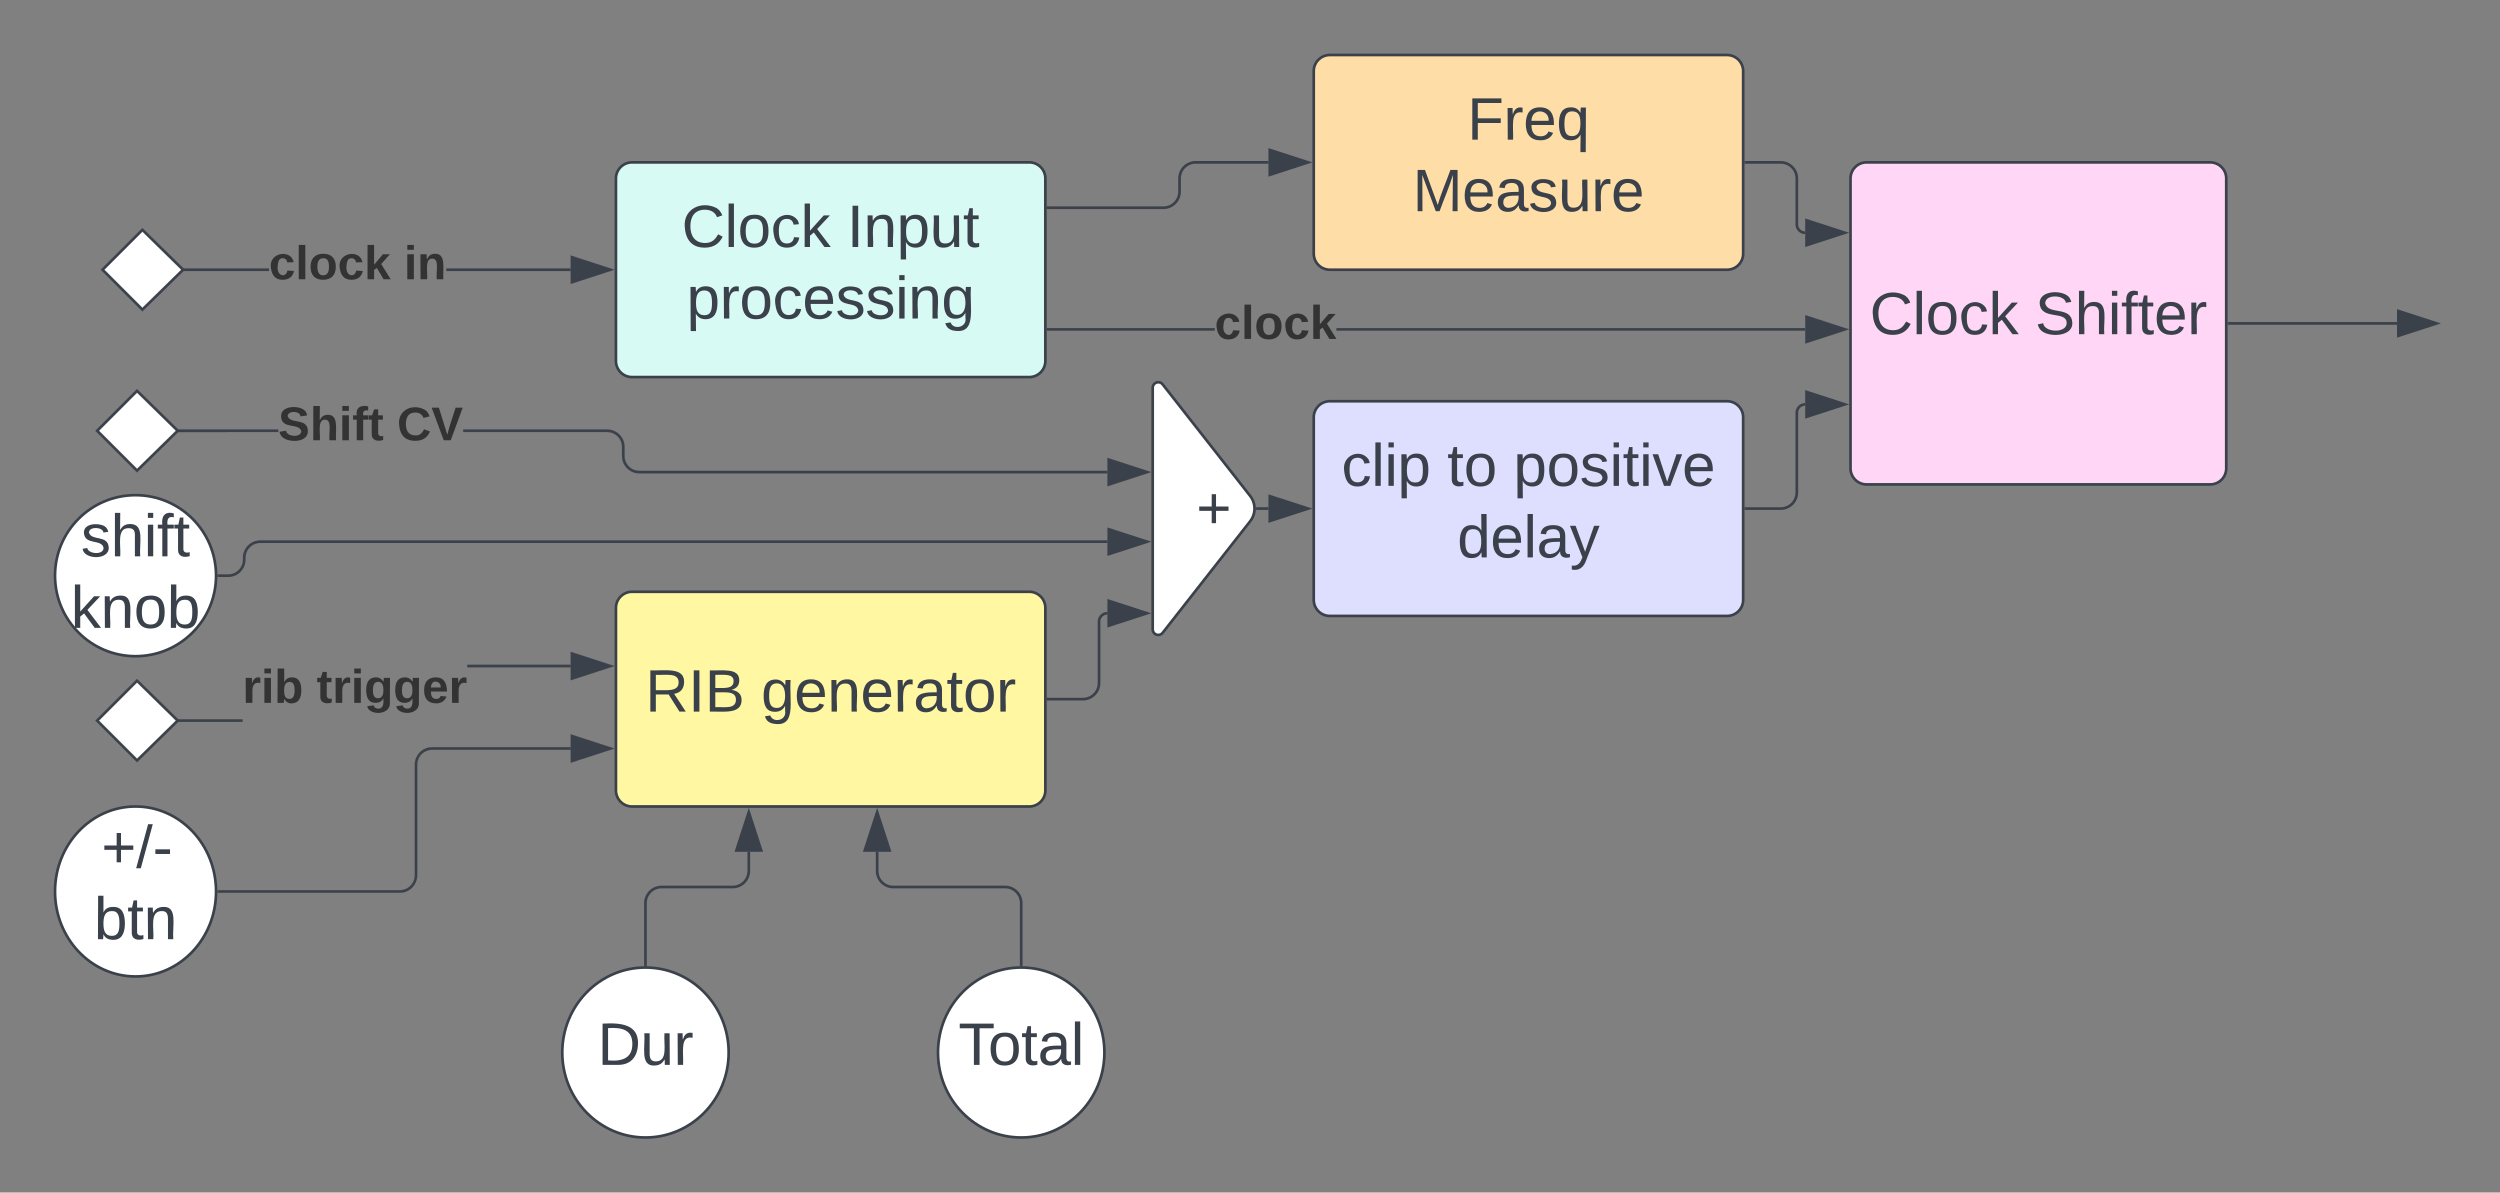 <svg xmlns="http://www.w3.org/2000/svg" xmlns:xlink="http://www.w3.org/1999/xlink" xmlns:lucid="lucid" width="931.5" height="444.33"><rect width="100%" height="100%" fill="#808080" stroke="none"/><g transform="translate(-50.5 -39.5)" lucid:page-tab-id="0_0"><path d="M280 106a6 6 0 0 1 6-6h148a6 6 0 0 1 6 6v68a6 6 0 0 1-6 6H286a6 6 0 0 1-6-6z" stroke="#3a414a" fill="#d7faf5"/><use xlink:href="#a" transform="matrix(1,0,0,1,285,105) translate(19.506 26.528)"/><use xlink:href="#b" transform="matrix(1,0,0,1,285,105) translate(81.111 26.528)"/><use xlink:href="#c" transform="matrix(1,0,0,1,285,105) translate(21.358 53.194)"/><path d="M150.7 140.47H118.4v-.94h32.33zm112.42 0H216.8v-.94h46.32z" stroke="#3a414a" stroke-width=".05" fill="#3a414a"/><path d="M118.7 140l-15.14 14.85L88.7 140l14.86-14.85z" fill="#fff"/><path d="M119.4 140l-15.85 15.52L88.03 140l15.52-15.52zm-30.02 0l14.18 14.18L118.03 140l-14.47-14.18z" stroke="#3a414a" stroke-width=".05" fill="#3a414a"/><path d="M277.88 140l-14.26 4.63v-9.26z" fill="#3a414a"/><path d="M279.42 140l-16.28 5.3v-10.6zm-15.33 3.98l12.25-3.98-12.26-3.98z" stroke="#3a414a" stroke-width=".05" fill="#3a414a"/><use xlink:href="#d" transform="matrix(1,0,0,1,150.713,129.333) translate(0 14.222)"/><use xlink:href="#e" transform="matrix(1,0,0,1,150.713,129.333) translate(50.321 14.222)"/><path d="M280 266a6 6 0 0 1 6-6h148a6 6 0 0 1 6 6v68a6 6 0 0 1-6 6H286a6 6 0 0 1-6-6z" stroke="#3a414a" fill="#fff7a1"/><use xlink:href="#f" transform="matrix(1,0,0,1,285,265) translate(5.957 39.653)"/><use xlink:href="#g" transform="matrix(1,0,0,1,285,265) translate(49.105 39.653)"/><path d="M740 106a6 6 0 0 1 6-6h128a6 6 0 0 1 6 6v108a6 6 0 0 1-6 6H746a6 6 0 0 1-6-6z" stroke="#3a414a" fill="#ffd6f5"/><use xlink:href="#a" transform="matrix(1,0,0,1,745,105) translate(2.16 59.028)"/><use xlink:href="#h" transform="matrix(1,0,0,1,745,105) translate(63.765 59.028)"/><path d="M503.1 162.7H441v-.95h62.1zm220.02 0H548.48v-.95h174.64z" stroke="#3a414a" stroke-width=".05" fill="#3a414a"/><path d="M441 162.7h-.5v-.95h.5z" fill="#3a414a"/><path stroke="#3a414a" stroke-width=".05" fill="#3a414a"/><path d="M737.88 162.22l-14.26 4.64v-9.27z" fill="#3a414a"/><path d="M739.42 162.22l-16.28 5.3v-10.6zm-15.33 3.98l12.25-3.98-12.26-3.98z" stroke="#3a414a" stroke-width=".05" fill="#3a414a"/><use xlink:href="#i" transform="matrix(1,0,0,1,503.094,151.556) translate(0 14.222)"/><path d="M131 254c0 16.57-13.43 30-30 30s-30-13.43-30-30 13.43-30 30-30 30 13.43 30 30z" stroke="#3a414a" fill="#fff"/><use xlink:href="#j" transform="matrix(1,0,0,1,76,229) translate(4.66 17.778)"/><use xlink:href="#k" transform="matrix(1,0,0,1,76,229) translate(0.926 44.444)"/><path d="M132 254h3.5a6 6 0 0 0 6-6v-.67a6 6 0 0 1 6-6h315.62" stroke="#3a414a" fill="none"/><path d="M132 254.47h-.54l.04-.46-.02-.47h.53z" stroke="#3a414a" stroke-width=".05" fill="#3a414a"/><path d="M477.88 241.33l-14.26 4.64v-9.27z" stroke="#3a414a" fill="#3a414a"/><path d="M140.87 308.48h-24.5v-.96h24.5zm122.25-20.34h-38.5v-.95h38.5z" stroke="#3a414a" stroke-width=".05" fill="#3a414a"/><path d="M116.7 308l-15.14 14.85L86.7 308l14.86-14.85z" fill="#fff"/><path d="M117.4 308l-15.85 15.52L86.03 308l15.52-15.52zm-30.02 0l14.18 14.18L116.03 308l-14.47-14.18z" stroke="#3a414a" stroke-width=".05" fill="#3a414a"/><path d="M277.88 287.67l-14.26 4.63v-9.27z" fill="#3a414a"/><path d="M279.42 287.67l-16.28 5.3v-10.6zm-15.33 3.98l12.25-3.98-12.26-4z" stroke="#3a414a" stroke-width=".05" fill="#3a414a"/><use xlink:href="#l" transform="matrix(1,0,0,1,140.873,287.167) translate(0 14.222)"/><use xlink:href="#m" transform="matrix(1,0,0,1,140.873,287.167) translate(27.605 14.222)"/><path d="M483.7 182.72A2.07 2.07 0 0 0 480 184v90a2.07 2.07 0 0 0 3.7 1.28l32.6-41.56a7.65 7.65 0 0 0 0-9.44z" stroke="#3a414a" fill="#fff"/><use xlink:href="#n" transform="matrix(6.123233995736766e-17,1,-1,6.123233995736766e-17,515,183) translate(39.524 19.653)"/><path d="M518.93 229h4.2" stroke="#3a414a" fill="none"/><path d="M518.94 229.47h-.54l.03-.47-.03-.47h.54z" stroke="#3a414a" stroke-width=".05" fill="#3a414a"/><path d="M537.88 229l-14.26 4.63v-9.26z" stroke="#3a414a" fill="#3a414a"/><path d="M131 371.67c0 17.5-13.43 31.66-30 31.66s-30-14.17-30-31.66c0-17.5 13.43-31.67 30-31.67s30 14.18 30 31.67z" stroke="#3a414a" fill="#fff"/><use xlink:href="#o" transform="matrix(1,0,0,1,76,345) translate(12.264 17.778)"/><use xlink:href="#p" transform="matrix(1,0,0,1,76,345) translate(9.573 44.444)"/><path d="M540 66a6 6 0 0 1 6-6h148a6 6 0 0 1 6 6v68a6 6 0 0 1-6 6H546a6 6 0 0 1-6-6z" stroke="#3a414a" fill="#ffdda6"/><use xlink:href="#q" transform="matrix(1,0,0,1,545,65) translate(52.222 26.528)"/><use xlink:href="#r" transform="matrix(1,0,0,1,545,65) translate(31.852 53.194)"/><path d="M441 116.9h43a6 6 0 0 0 6-6V106a6 6 0 0 1 6-6h27.12" stroke="#3a414a" fill="none"/><path d="M441 117.36h-.5v-.95h.5z" stroke="#3a414a" stroke-width=".05" fill="#3a414a"/><path d="M537.88 100l-14.26 4.64v-9.28z" stroke="#3a414a" fill="#3a414a"/><path d="M701 100h13a6 6 0 0 1 6 6v17.1a3.12 3.12 0 0 0 3.12 3.12" stroke="#3a414a" fill="none"/><path d="M701 100.47h-.5v-.94h.5z" stroke="#3a414a" stroke-width=".05" fill="#3a414a"/><path d="M737.88 126.22l-14.26 4.64v-9.27z" stroke="#3a414a" fill="#3a414a"/><path d="M540 195a6 6 0 0 1 6-6h148a6 6 0 0 1 6 6v68a6 6 0 0 1-6 6H546a6 6 0 0 1-6-6z" stroke="#3a414a" fill="#dedeff"/><use xlink:href="#s" transform="matrix(1,0,0,1,545,194) translate(5.37 26.528)"/><use xlink:href="#t" transform="matrix(1,0,0,1,545,194) translate(44.753 26.528)"/><use xlink:href="#u" transform="matrix(1,0,0,1,545,194) translate(69.444 26.528)"/><use xlink:href="#v" transform="matrix(1,0,0,1,545,194) translate(48.488 53.194)"/><path d="M701 229h13a6 6 0 0 0 6-6v-29.72a3.12 3.12 0 0 1 3.12-3.1" stroke="#3a414a" fill="none"/><path d="M701 229.47h-.5v-.94h.5z" stroke="#3a414a" stroke-width=".05" fill="#3a414a"/><path d="M737.88 190.17l-14.26 4.63v-9.27z" stroke="#3a414a" fill="#3a414a"/><path d="M277.76 199.6l1 .24.93.4.86.52.77.66.66.77.52.86.4.94.23 1 .08.98v3.4l.06.88.2.85.33.8.45.75.56.66.66.57.74.45.8.33.85.2.87.08h174.35v.94h-174.4l-.98-.07-1-.24-.93-.4-.86-.52-.77-.66-.66-.77-.52-.86-.4-.94-.23-1-.08-.98v-3.4l-.06-.88-.2-.85-.33-.8-.45-.75-.56-.66-.66-.57-.74-.45-.8-.33-.85-.2-.87-.08H223.1v-.94h53.67zm-161.38.88v-.95h37.77v.94z" stroke="#3a414a" stroke-width=".05" fill="#3a414a"/><path d="M116.7 200l-15.14 14.85L86.7 200l14.86-14.85z" fill="#fff"/><path d="M117.4 200l-15.85 15.52L86.03 200l15.52-15.52zm-30.02 0l14.18 14.18L116.03 200l-14.47-14.18z" stroke="#3a414a" stroke-width=".05" fill="#3a414a"/><path d="M477.88 215.4l-14.26 4.63v-9.27z" fill="#3a414a"/><path d="M479.42 215.4l-16.28 5.3v-10.6zm-15.33 3.98l12.25-3.98-12.26-3.98z" stroke="#3a414a" stroke-width=".05" fill="#3a414a"/><use xlink:href="#w" transform="matrix(1,0,0,1,154.151,189.333) translate(0 14.222)"/><use xlink:href="#x" transform="matrix(1,0,0,1,154.151,189.333) translate(44.296 14.222)"/><path d="M441 300h13a6 6 0 0 0 6-6v-22.88a3.12 3.12 0 0 1 3.12-3.12" stroke="#3a414a" fill="none"/><path d="M441 300.48h-.5v-.96h.5z" stroke="#3a414a" stroke-width=".05" fill="#3a414a"/><path d="M477.88 268l-14.26 4.63v-9.26z" stroke="#3a414a" fill="#3a414a"/><path d="M263.12 318.88h-51.6l-.88.06-.85.2-.8.34-.75.45-.66.56-.57.65-.45.74-.33.8-.2.84-.07.88v41.26l-.08 1-.24 1-.4.93-.52.87-.66.78-.77.66-.86.54-.94.4-1 .22-.98.08H132v-.95h67.48l.9-.08.83-.2.8-.33.75-.47.66-.56.57-.66.45-.73.33-.8.2-.84.08-.88v-41.27l.07-1 .24-.98.4-.94.52-.87.66-.78.77-.66.86-.53.94-.4 1-.23.98-.07h51.64z" stroke="#3a414a" stroke-width=".05" fill="#3a414a"/><path d="M132 372.14h-.54l.04-.47-.03-.48h.54z" fill="#3a414a"/><path stroke="#3a414a" stroke-width=".05" fill="#3a414a"/><path d="M277.88 318.4l-14.26 4.64v-9.28z" fill="#3a414a"/><path d="M279.42 318.4l-16.28 5.3v-10.6zm-15.33 3.98l12.25-3.98-12.26-3.98z" stroke="#3a414a" stroke-width=".05" fill="#3a414a"/><path d="M462 431.67c0 17.5-13.88 31.66-31 31.66-17.12 0-31-14.17-31-31.66 0-17.5 13.88-31.67 31-31.67 17.12 0 31 14.18 31 31.67z" stroke="#3a414a" fill="#fff"/><g><use xlink:href="#y" transform="matrix(1,0,0,1,405,405) translate(2.605 31.278)"/></g><path d="M322 431.67c0 17.5-13.88 31.66-31 31.66-17.12 0-31-14.17-31-31.66 0-17.5 13.88-31.67 31-31.67 17.12 0 31 14.18 31 31.67z" stroke="#3a414a" fill="#fff"/><g><use xlink:href="#z" transform="matrix(1,0,0,1,265,405) translate(8.16 31.278)"/></g><path d="M291 399v-23a6 6 0 0 1 6-6h26.5a6 6 0 0 0 6-6v-7.12" stroke="#3a414a" fill="none"/><path d="M291.48 399.54l-.48-.04-.48.03V399h.96z" stroke="#3a414a" stroke-width=".05" fill="#3a414a"/><path d="M329.5 342.12l4.63 14.26h-9.26z" stroke="#3a414a" fill="#3a414a"/><path d="M431 399v-23a6 6 0 0 0-6-6h-41.67a6 6 0 0 1-6-6v-7.12" stroke="#3a414a" fill="none"/><path d="M431.48 399.54l-.48-.04-.48.03V399h.96z" stroke="#3a414a" stroke-width=".05" fill="#3a414a"/><path d="M377.33 342.12l4.64 14.26h-9.27z" stroke="#3a414a" fill="#3a414a"/><path d="M881 160h62.62" stroke="#3a414a" fill="none"/><path d="M881 160.47h-.5v-.94h.5z" stroke="#3a414a" stroke-width=".05" fill="#3a414a"/><path d="M958.38 160l-14.26 4.63v-9.26z" stroke="#3a414a" fill="#3a414a"/><defs><path fill="#3a414a" d="M212-179c-10-28-35-45-73-45-59 0-87 40-87 99 0 60 29 101 89 101 43 0 62-24 78-52l27 14C228-24 195 4 139 4 59 4 22-46 18-125c-6-104 99-153 187-111 19 9 31 26 39 46" id="A"/><path fill="#3a414a" d="M24 0v-261h32V0H24" id="B"/><path fill="#3a414a" d="M100-194c62-1 85 37 85 99 1 63-27 99-86 99S16-35 15-95c0-66 28-99 85-99zM99-20c44 1 53-31 53-75 0-43-8-75-51-75s-53 32-53 75 10 74 51 75" id="C"/><path fill="#3a414a" d="M96-169c-40 0-48 33-48 73s9 75 48 75c24 0 41-14 43-38l32 2c-6 37-31 61-74 61-59 0-76-41-82-99-10-93 101-131 147-64 4 7 5 14 7 22l-32 3c-4-21-16-35-41-35" id="D"/><path fill="#3a414a" d="M143 0L79-87 56-68V0H24v-261h32v163l83-92h37l-77 82L181 0h-38" id="E"/><g id="a"><use transform="matrix(0.062,0,0,0.062,0,0)" xlink:href="#A"/><use transform="matrix(0.062,0,0,0.062,15.988,0)" xlink:href="#B"/><use transform="matrix(0.062,0,0,0.062,20.864,0)" xlink:href="#C"/><use transform="matrix(0.062,0,0,0.062,33.21,0)" xlink:href="#D"/><use transform="matrix(0.062,0,0,0.062,44.321,0)" xlink:href="#E"/></g><path fill="#3a414a" d="M33 0v-248h34V0H33" id="F"/><path fill="#3a414a" d="M117-194c89-4 53 116 60 194h-32v-121c0-31-8-49-39-48C34-167 62-67 57 0H25l-1-190h30c1 10-1 24 2 32 11-22 29-35 61-36" id="G"/><path fill="#3a414a" d="M115-194c55 1 70 41 70 98S169 2 115 4C84 4 66-9 55-30l1 105H24l-1-265h31l2 30c10-21 28-34 59-34zm-8 174c40 0 45-34 45-75s-6-73-45-74c-42 0-51 32-51 76 0 43 10 73 51 73" id="H"/><path fill="#3a414a" d="M84 4C-5 8 30-112 23-190h32v120c0 31 7 50 39 49 72-2 45-101 50-169h31l1 190h-30c-1-10 1-25-2-33-11 22-28 36-60 37" id="I"/><path fill="#3a414a" d="M59-47c-2 24 18 29 38 22v24C64 9 27 4 27-40v-127H5v-23h24l9-43h21v43h35v23H59v120" id="J"/><g id="b"><use transform="matrix(0.062,0,0,0.062,0,0)" xlink:href="#F"/><use transform="matrix(0.062,0,0,0.062,6.173,0)" xlink:href="#G"/><use transform="matrix(0.062,0,0,0.062,18.519,0)" xlink:href="#H"/><use transform="matrix(0.062,0,0,0.062,30.864,0)" xlink:href="#I"/><use transform="matrix(0.062,0,0,0.062,43.21,0)" xlink:href="#J"/></g><path fill="#3a414a" d="M114-163C36-179 61-72 57 0H25l-1-190h30c1 12-1 29 2 39 6-27 23-49 58-41v29" id="K"/><path fill="#3a414a" d="M100-194c63 0 86 42 84 106H49c0 40 14 67 53 68 26 1 43-12 49-29l28 8c-11 28-37 45-77 45C44 4 14-33 15-96c1-61 26-98 85-98zm52 81c6-60-76-77-97-28-3 7-6 17-6 28h103" id="L"/><path fill="#3a414a" d="M135-143c-3-34-86-38-87 0 15 53 115 12 119 90S17 21 10-45l28-5c4 36 97 45 98 0-10-56-113-15-118-90-4-57 82-63 122-42 12 7 21 19 24 35" id="M"/><path fill="#3a414a" d="M24-231v-30h32v30H24zM24 0v-190h32V0H24" id="N"/><path fill="#3a414a" d="M177-190C167-65 218 103 67 71c-23-6-38-20-44-43l32-5c15 47 100 32 89-28v-30C133-14 115 1 83 1 29 1 15-40 15-95c0-56 16-97 71-98 29-1 48 16 59 35 1-10 0-23 2-32h30zM94-22c36 0 50-32 50-73 0-42-14-75-50-75-39 0-46 34-46 75s6 73 46 73" id="O"/><g id="c"><use transform="matrix(0.062,0,0,0.062,0,0)" xlink:href="#H"/><use transform="matrix(0.062,0,0,0.062,12.346,0)" xlink:href="#K"/><use transform="matrix(0.062,0,0,0.062,19.691,0)" xlink:href="#C"/><use transform="matrix(0.062,0,0,0.062,32.037,0)" xlink:href="#D"/><use transform="matrix(0.062,0,0,0.062,43.148,0)" xlink:href="#L"/><use transform="matrix(0.062,0,0,0.062,55.494,0)" xlink:href="#M"/><use transform="matrix(0.062,0,0,0.062,66.605,0)" xlink:href="#M"/><use transform="matrix(0.062,0,0,0.062,77.716,0)" xlink:href="#N"/><use transform="matrix(0.062,0,0,0.062,82.593,0)" xlink:href="#G"/><use transform="matrix(0.062,0,0,0.062,94.938,0)" xlink:href="#O"/></g><path fill="#333" d="M190-63c-7 42-38 67-86 67-59 0-84-38-90-98-12-110 154-137 174-36l-49 2c-2-19-15-32-35-32-30 0-35 28-38 64-6 74 65 87 74 30" id="P"/><path fill="#333" d="M25 0v-261h50V0H25" id="Q"/><path fill="#333" d="M110-194c64 0 96 36 96 99 0 64-35 99-97 99-61 0-95-36-95-99 0-62 34-99 96-99zm-1 164c35 0 45-28 45-65 0-40-10-65-43-65-34 0-45 26-45 65 0 36 10 65 43 65" id="R"/><path fill="#333" d="M147 0L96-86 75-71V0H25v-261h50v150l67-79h53l-66 74L201 0h-54" id="S"/><g id="d"><use transform="matrix(0.049,0,0,0.049,0,0)" xlink:href="#P"/><use transform="matrix(0.049,0,0,0.049,9.877,0)" xlink:href="#Q"/><use transform="matrix(0.049,0,0,0.049,14.815,0)" xlink:href="#R"/><use transform="matrix(0.049,0,0,0.049,25.63,0)" xlink:href="#P"/><use transform="matrix(0.049,0,0,0.049,35.506,0)" xlink:href="#S"/></g><path fill="#333" d="M25-224v-37h50v37H25zM25 0v-190h50V0H25" id="T"/><path fill="#333" d="M135-194c87-1 58 113 63 194h-50c-7-57 23-157-34-157-59 0-34 97-39 157H25l-1-190h47c2 12-1 28 3 38 12-26 28-41 61-42" id="U"/><g id="e"><use transform="matrix(0.049,0,0,0.049,0,0)" xlink:href="#T"/><use transform="matrix(0.049,0,0,0.049,4.938,0)" xlink:href="#U"/></g><path fill="#3a414a" d="M233-177c-1 41-23 64-60 70L243 0h-38l-65-103H63V0H30v-248c88 3 205-21 203 71zM63-129c60-2 137 13 137-47 0-61-80-42-137-45v92" id="V"/><path fill="#3a414a" d="M160-131c35 5 61 23 61 61C221 17 115-2 30 0v-248c76 3 177-17 177 60 0 33-19 50-47 57zm-97-11c50-1 110 9 110-42 0-47-63-36-110-37v79zm0 115c55-2 124 14 124-45 0-56-70-42-124-44v89" id="W"/><g id="f"><use transform="matrix(0.062,0,0,0.062,0,0)" xlink:href="#V"/><use transform="matrix(0.062,0,0,0.062,15.988,0)" xlink:href="#F"/><use transform="matrix(0.062,0,0,0.062,22.16,0)" xlink:href="#W"/></g><path fill="#3a414a" d="M141-36C126-15 110 5 73 4 37 3 15-17 15-53c-1-64 63-63 125-63 3-35-9-54-41-54-24 1-41 7-42 31l-33-3c5-37 33-52 76-52 45 0 72 20 72 64v82c-1 20 7 32 28 27v20c-31 9-61-2-59-35zM48-53c0 20 12 33 32 33 41-3 63-29 60-74-43 2-92-5-92 41" id="X"/><g id="g"><use transform="matrix(0.062,0,0,0.062,0,0)" xlink:href="#O"/><use transform="matrix(0.062,0,0,0.062,12.346,0)" xlink:href="#L"/><use transform="matrix(0.062,0,0,0.062,24.691,0)" xlink:href="#G"/><use transform="matrix(0.062,0,0,0.062,37.037,0)" xlink:href="#L"/><use transform="matrix(0.062,0,0,0.062,49.383,0)" xlink:href="#K"/><use transform="matrix(0.062,0,0,0.062,56.728,0)" xlink:href="#X"/><use transform="matrix(0.062,0,0,0.062,69.074,0)" xlink:href="#J"/><use transform="matrix(0.062,0,0,0.062,75.247,0)" xlink:href="#C"/><use transform="matrix(0.062,0,0,0.062,87.593,0)" xlink:href="#K"/></g><path fill="#3a414a" d="M185-189c-5-48-123-54-124 2 14 75 158 14 163 119 3 78-121 87-175 55-17-10-28-26-33-46l33-7c5 56 141 63 141-1 0-78-155-14-162-118-5-82 145-84 179-34 5 7 8 16 11 25" id="Y"/><path fill="#3a414a" d="M106-169C34-169 62-67 57 0H25v-261h32l-1 103c12-21 28-36 61-36 89 0 53 116 60 194h-32v-121c2-32-8-49-39-48" id="Z"/><path fill="#3a414a" d="M101-234c-31-9-42 10-38 44h38v23H63V0H32v-167H5v-23h27c-7-52 17-82 69-68v24" id="aa"/><g id="h"><use transform="matrix(0.062,0,0,0.062,0,0)" xlink:href="#Y"/><use transform="matrix(0.062,0,0,0.062,14.815,0)" xlink:href="#Z"/><use transform="matrix(0.062,0,0,0.062,27.16,0)" xlink:href="#N"/><use transform="matrix(0.062,0,0,0.062,32.037,0)" xlink:href="#aa"/><use transform="matrix(0.062,0,0,0.062,38.21,0)" xlink:href="#J"/><use transform="matrix(0.062,0,0,0.062,44.383,0)" xlink:href="#L"/><use transform="matrix(0.062,0,0,0.062,56.728,0)" xlink:href="#K"/></g><g id="i"><use transform="matrix(0.049,0,0,0.049,0,0)" xlink:href="#P"/><use transform="matrix(0.049,0,0,0.049,9.877,0)" xlink:href="#Q"/><use transform="matrix(0.049,0,0,0.049,14.815,0)" xlink:href="#R"/><use transform="matrix(0.049,0,0,0.049,25.63,0)" xlink:href="#P"/><use transform="matrix(0.049,0,0,0.049,35.506,0)" xlink:href="#S"/></g><g id="j"><use transform="matrix(0.062,0,0,0.062,0,0)" xlink:href="#M"/><use transform="matrix(0.062,0,0,0.062,11.111,0)" xlink:href="#Z"/><use transform="matrix(0.062,0,0,0.062,23.457,0)" xlink:href="#N"/><use transform="matrix(0.062,0,0,0.062,28.333,0)" xlink:href="#aa"/><use transform="matrix(0.062,0,0,0.062,34.506,0)" xlink:href="#J"/></g><path fill="#3a414a" d="M115-194c53 0 69 39 70 98 0 66-23 100-70 100C84 3 66-7 56-30L54 0H23l1-261h32v101c10-23 28-34 59-34zm-8 174c40 0 45-34 45-75 0-40-5-75-45-74-42 0-51 32-51 76 0 43 10 73 51 73" id="ab"/><g id="k"><use transform="matrix(0.062,0,0,0.062,0,0)" xlink:href="#E"/><use transform="matrix(0.062,0,0,0.062,11.111,0)" xlink:href="#G"/><use transform="matrix(0.062,0,0,0.062,23.457,0)" xlink:href="#C"/><use transform="matrix(0.062,0,0,0.062,35.802,0)" xlink:href="#ab"/></g><path fill="#333" d="M135-150c-39-12-60 13-60 57V0H25l-1-190h47c2 13-1 29 3 40 6-28 27-53 61-41v41" id="ac"/><path fill="#333" d="M135-194c52 0 70 43 70 98 0 56-19 99-73 100-30 1-46-15-58-35L72 0H24l1-261h50v104c11-23 29-37 60-37zM114-30c31 0 40-27 40-66 0-37-7-63-39-63s-41 28-41 65c0 36 8 64 40 64" id="ad"/><g id="l"><use transform="matrix(0.049,0,0,0.049,0,0)" xlink:href="#ac"/><use transform="matrix(0.049,0,0,0.049,6.914,0)" xlink:href="#T"/><use transform="matrix(0.049,0,0,0.049,11.852,0)" xlink:href="#ad"/></g><path fill="#333" d="M115-3C79 11 28 4 28-45v-112H4v-33h27l15-45h31v45h36v33H77v99c-1 23 16 31 38 25v30" id="ae"/><path fill="#333" d="M195-6C206 82 75 100 31 46c-4-6-6-13-8-21l49-6c3 16 16 24 34 25 40 0 42-37 40-79-11 22-30 35-61 35-53 0-70-43-70-97 0-56 18-96 73-97 30 0 46 14 59 34l2-30h47zm-90-29c32 0 41-27 41-63 0-35-9-62-40-62-32 0-39 29-40 63 0 36 9 62 39 62" id="af"/><path fill="#333" d="M185-48c-13 30-37 53-82 52C43 2 14-33 14-96s30-98 90-98c62 0 83 45 84 108H66c0 31 8 55 39 56 18 0 30-7 34-22zm-45-69c5-46-57-63-70-21-2 6-4 13-4 21h74" id="ag"/><g id="m"><use transform="matrix(0.049,0,0,0.049,0,0)" xlink:href="#ae"/><use transform="matrix(0.049,0,0,0.049,5.877,0)" xlink:href="#ac"/><use transform="matrix(0.049,0,0,0.049,12.79,0)" xlink:href="#T"/><use transform="matrix(0.049,0,0,0.049,17.728,0)" xlink:href="#af"/><use transform="matrix(0.049,0,0,0.049,28.543,0)" xlink:href="#af"/><use transform="matrix(0.049,0,0,0.049,39.358,0)" xlink:href="#ag"/><use transform="matrix(0.049,0,0,0.049,49.235,0)" xlink:href="#ac"/></g><path fill="#3a414a" d="M118-107v75H92v-75H18v-26h74v-75h26v75h74v26h-74" id="ah"/><use transform="matrix(0.062,0,0,0.062,0,0)" xlink:href="#ah" id="n"/><path fill="#3a414a" d="M0 4l72-265h28L28 4H0" id="ai"/><path fill="#3a414a" d="M16-82v-28h88v28H16" id="aj"/><g id="o"><use transform="matrix(0.062,0,0,0.062,0,0)" xlink:href="#ah"/><use transform="matrix(0.062,0,0,0.062,12.963,0)" xlink:href="#ai"/><use transform="matrix(0.062,0,0,0.062,19.136,0)" xlink:href="#aj"/></g><g id="p"><use transform="matrix(0.062,0,0,0.062,0,0)" xlink:href="#ab"/><use transform="matrix(0.062,0,0,0.062,12.346,0)" xlink:href="#J"/><use transform="matrix(0.062,0,0,0.062,18.519,0)" xlink:href="#G"/></g><path fill="#3a414a" d="M63-220v92h138v28H63V0H30v-248h175v28H63" id="ak"/><path fill="#3a414a" d="M145-31C134-9 116 4 85 4 32 4 16-35 15-94c0-59 17-99 70-100 32-1 48 14 60 33 0-11-1-24 2-32h30l-1 268h-32zM93-21c41 0 51-33 51-76s-8-73-50-73c-40 0-46 35-46 75s5 74 45 74" id="al"/><g id="q"><use transform="matrix(0.062,0,0,0.062,0,0)" xlink:href="#ak"/><use transform="matrix(0.062,0,0,0.062,13.519,0)" xlink:href="#K"/><use transform="matrix(0.062,0,0,0.062,20.864,0)" xlink:href="#L"/><use transform="matrix(0.062,0,0,0.062,33.21,0)" xlink:href="#al"/></g><path fill="#3a414a" d="M240 0l2-218c-23 76-54 145-80 218h-23L58-218 59 0H30v-248h44l77 211c21-75 51-140 76-211h43V0h-30" id="am"/><g id="r"><use transform="matrix(0.062,0,0,0.062,0,0)" xlink:href="#am"/><use transform="matrix(0.062,0,0,0.062,18.457,0)" xlink:href="#L"/><use transform="matrix(0.062,0,0,0.062,30.802,0)" xlink:href="#X"/><use transform="matrix(0.062,0,0,0.062,43.148,0)" xlink:href="#M"/><use transform="matrix(0.062,0,0,0.062,54.259,0)" xlink:href="#I"/><use transform="matrix(0.062,0,0,0.062,66.605,0)" xlink:href="#K"/><use transform="matrix(0.062,0,0,0.062,73.951,0)" xlink:href="#L"/></g><g id="s"><use transform="matrix(0.062,0,0,0.062,0,0)" xlink:href="#D"/><use transform="matrix(0.062,0,0,0.062,11.111,0)" xlink:href="#B"/><use transform="matrix(0.062,0,0,0.062,15.988,0)" xlink:href="#N"/><use transform="matrix(0.062,0,0,0.062,20.864,0)" xlink:href="#H"/></g><g id="t"><use transform="matrix(0.062,0,0,0.062,0,0)" xlink:href="#J"/><use transform="matrix(0.062,0,0,0.062,6.173,0)" xlink:href="#C"/></g><path fill="#3a414a" d="M108 0H70L1-190h34L89-25l56-165h34" id="an"/><g id="u"><use transform="matrix(0.062,0,0,0.062,0,0)" xlink:href="#H"/><use transform="matrix(0.062,0,0,0.062,12.346,0)" xlink:href="#C"/><use transform="matrix(0.062,0,0,0.062,24.691,0)" xlink:href="#M"/><use transform="matrix(0.062,0,0,0.062,35.802,0)" xlink:href="#N"/><use transform="matrix(0.062,0,0,0.062,40.679,0)" xlink:href="#J"/><use transform="matrix(0.062,0,0,0.062,46.852,0)" xlink:href="#N"/><use transform="matrix(0.062,0,0,0.062,51.728,0)" xlink:href="#an"/><use transform="matrix(0.062,0,0,0.062,62.84,0)" xlink:href="#L"/></g><path fill="#3a414a" d="M85-194c31 0 48 13 60 33l-1-100h32l1 261h-30c-2-10 0-23-3-31C134-8 116 4 85 4 32 4 16-35 15-94c0-66 23-100 70-100zm9 24c-40 0-46 34-46 75 0 40 6 74 45 74 42 0 51-32 51-76 0-42-9-74-50-73" id="ao"/><path fill="#3a414a" d="M179-190L93 31C79 59 56 82 12 73V49c39 6 53-20 64-50L1-190h34L92-34l54-156h33" id="ap"/><g id="v"><use transform="matrix(0.062,0,0,0.062,0,0)" xlink:href="#ao"/><use transform="matrix(0.062,0,0,0.062,12.346,0)" xlink:href="#L"/><use transform="matrix(0.062,0,0,0.062,24.691,0)" xlink:href="#B"/><use transform="matrix(0.062,0,0,0.062,29.568,0)" xlink:href="#X"/><use transform="matrix(0.062,0,0,0.062,41.914,0)" xlink:href="#ap"/></g><path fill="#333" d="M169-182c-1-43-94-46-97-3 18 66 151 10 154 114 3 95-165 93-204 36-6-8-10-19-12-30l50-8c3 46 112 56 116 5-17-69-150-10-154-114-4-87 153-88 188-35 5 8 8 18 10 28" id="aq"/><path fill="#333" d="M114-157C55-157 80-60 75 0H25v-261h50l-1 109c12-26 28-41 61-42 86-1 58 113 63 194h-50c-7-57 23-157-34-157" id="ar"/><path fill="#333" d="M121-226c-27-7-43 5-38 36h38v33H83V0H34v-157H6v-33h28c-9-59 32-81 87-68v32" id="as"/><g id="w"><use transform="matrix(0.049,0,0,0.049,0,0)" xlink:href="#aq"/><use transform="matrix(0.049,0,0,0.049,11.852,0)" xlink:href="#ar"/><use transform="matrix(0.049,0,0,0.049,22.667,0)" xlink:href="#T"/><use transform="matrix(0.049,0,0,0.049,27.605,0)" xlink:href="#as"/><use transform="matrix(0.049,0,0,0.049,33.481,0)" xlink:href="#ae"/></g><path fill="#333" d="M67-125c0 53 21 87 73 88 37 1 54-22 65-47l45 17C233-25 199 4 140 4 58 4 20-42 15-125 8-235 124-281 211-232c18 10 29 29 36 50l-46 12c-8-25-30-41-62-41-52 0-71 34-72 86" id="at"/><path fill="#333" d="M147 0H94L2-248h55l64 206c17-72 42-137 63-206h54" id="au"/><g id="x"><use transform="matrix(0.049,0,0,0.049,0,0)" xlink:href="#at"/><use transform="matrix(0.049,0,0,0.049,12.79,0)" xlink:href="#au"/></g><path fill="#3a414a" d="M127-220V0H93v-220H8v-28h204v28h-85" id="av"/><g id="y"><use transform="matrix(0.062,0,0,0.062,0,0)" xlink:href="#av"/><use transform="matrix(0.062,0,0,0.062,11.049,0)" xlink:href="#C"/><use transform="matrix(0.062,0,0,0.062,23.395,0)" xlink:href="#J"/><use transform="matrix(0.062,0,0,0.062,29.568,0)" xlink:href="#X"/><use transform="matrix(0.062,0,0,0.062,41.914,0)" xlink:href="#B"/></g><path fill="#3a414a" d="M30-248c118-7 216 8 213 122C240-48 200 0 122 0H30v-248zM63-27c89 8 146-16 146-99s-60-101-146-95v194" id="aw"/><g id="z"><use transform="matrix(0.062,0,0,0.062,0,0)" xlink:href="#aw"/><use transform="matrix(0.062,0,0,0.062,15.988,0)" xlink:href="#I"/><use transform="matrix(0.062,0,0,0.062,28.333,0)" xlink:href="#K"/></g></defs></g></svg>